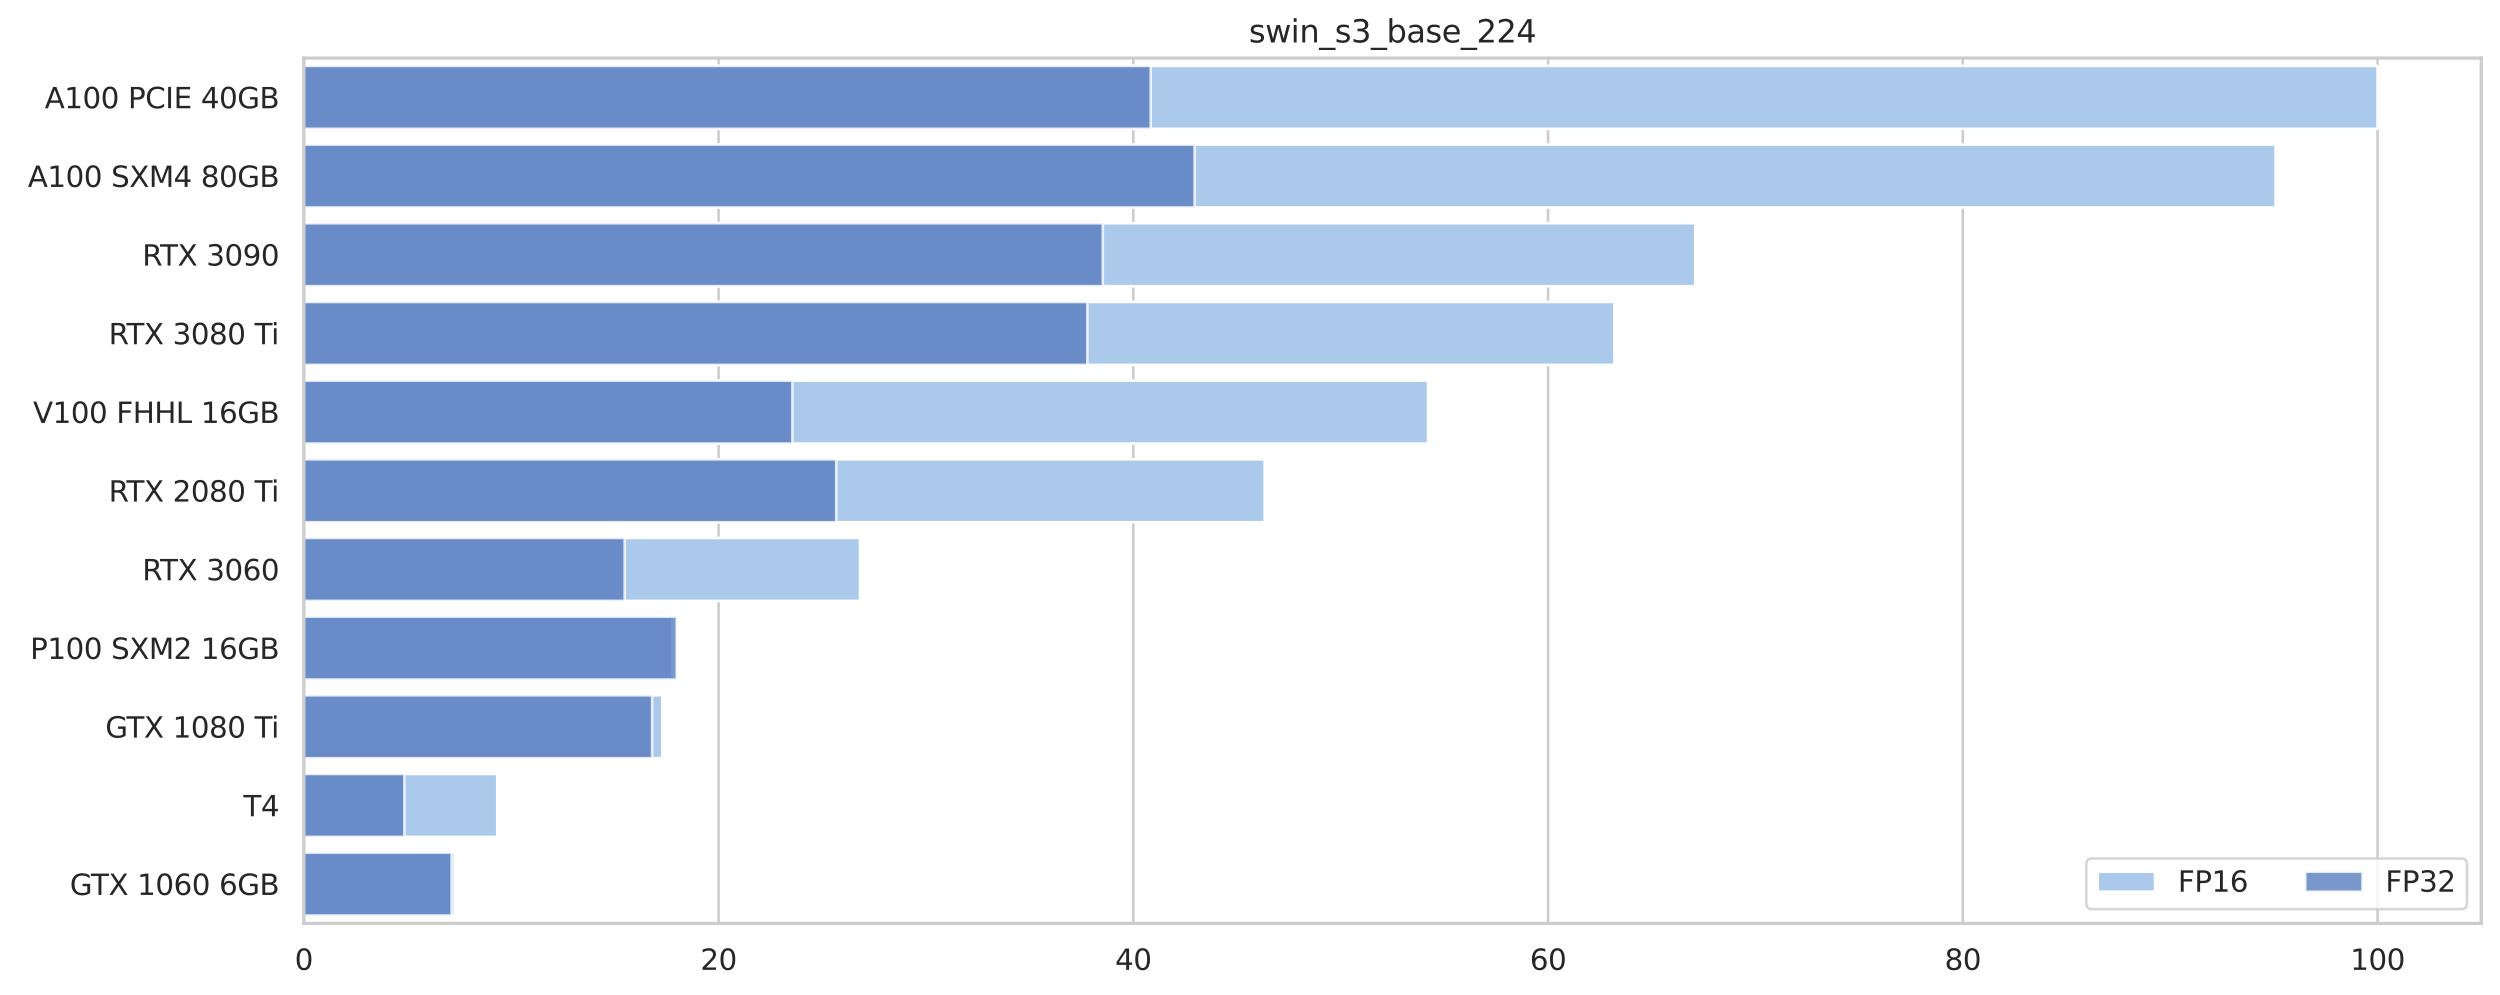 <?xml version="1.0" encoding="utf-8" standalone="no"?>
<!DOCTYPE svg PUBLIC "-//W3C//DTD SVG 1.1//EN"
  "http://www.w3.org/Graphics/SVG/1.1/DTD/svg11.dtd">
<svg xmlns:xlink="http://www.w3.org/1999/xlink" width="960.985pt" height="382.304pt" viewBox="0 0 960.985 382.304" xmlns="http://www.w3.org/2000/svg" version="1.1">
 <defs>
  <style type="text/css">*{stroke-linejoin: round; stroke-linecap: butt}</style>
 </defs>
 <g id="figure_1">
  <g id="patch_1">
   <path d="M 0 382.304 
L 960.985 382.304 
L 960.985 0 
L 0 0 
z
" style="fill: #ffffff"/>
  </g>
  <g id="axes_1">
   <g id="patch_2">
    <path d="M 116.785 354.958 
L 953.785 354.958 
L 953.785 22.318 
L 116.785 22.318 
z
" style="fill: #ffffff"/>
   </g>
   <g id="matplotlib.axis_1">
    <g id="xtick_1">
     <g id="line2d_1">
      <path d="M 116.785 354.958 
L 116.785 22.318 
" clip-path="url(#p42c1f6cb0c)" style="fill: none; stroke: #cccccc; stroke-linecap: round"/>
     </g>
     <g id="text_1">
      <!-- 0 -->
      <g style="fill: #262626" transform="translate(113.285 372.816) scale(0.11 -0.11)">
       <defs>
        <path id="DejaVuSans-30" d="M 2034 4250 
Q 1547 4250 1301 3770 
Q 1056 3291 1056 2328 
Q 1056 1369 1301 889 
Q 1547 409 2034 409 
Q 2525 409 2770 889 
Q 3016 1369 3016 2328 
Q 3016 3291 2770 3770 
Q 2525 4250 2034 4250 
z
M 2034 4750 
Q 2819 4750 3233 4129 
Q 3647 3509 3647 2328 
Q 3647 1150 3233 529 
Q 2819 -91 2034 -91 
Q 1250 -91 836 529 
Q 422 1150 422 2328 
Q 422 3509 836 4129 
Q 1250 4750 2034 4750 
z
" transform="scale(0.016)"/>
       </defs>
       <use xlink:href="#DejaVuSans-30"/>
      </g>
     </g>
    </g>
    <g id="xtick_2">
     <g id="line2d_2">
      <path d="M 276.213 354.958 
L 276.213 22.318 
" clip-path="url(#p42c1f6cb0c)" style="fill: none; stroke: #cccccc; stroke-linecap: round"/>
     </g>
     <g id="text_2">
      <!-- 20 -->
      <g style="fill: #262626" transform="translate(269.214 372.816) scale(0.11 -0.11)">
       <defs>
        <path id="DejaVuSans-32" d="M 1228 531 
L 3431 531 
L 3431 0 
L 469 0 
L 469 531 
Q 828 903 1448 1529 
Q 2069 2156 2228 2338 
Q 2531 2678 2651 2914 
Q 2772 3150 2772 3378 
Q 2772 3750 2511 3984 
Q 2250 4219 1831 4219 
Q 1534 4219 1204 4116 
Q 875 4013 500 3803 
L 500 4441 
Q 881 4594 1212 4672 
Q 1544 4750 1819 4750 
Q 2544 4750 2975 4387 
Q 3406 4025 3406 3419 
Q 3406 3131 3298 2873 
Q 3191 2616 2906 2266 
Q 2828 2175 2409 1742 
Q 1991 1309 1228 531 
z
" transform="scale(0.016)"/>
       </defs>
       <use xlink:href="#DejaVuSans-32"/>
       <use xlink:href="#DejaVuSans-30" x="63.623"/>
      </g>
     </g>
    </g>
    <g id="xtick_3">
     <g id="line2d_3">
      <path d="M 435.642 354.958 
L 435.642 22.318 
" clip-path="url(#p42c1f6cb0c)" style="fill: none; stroke: #cccccc; stroke-linecap: round"/>
     </g>
     <g id="text_3">
      <!-- 40 -->
      <g style="fill: #262626" transform="translate(428.643 372.816) scale(0.11 -0.11)">
       <defs>
        <path id="DejaVuSans-34" d="M 2419 4116 
L 825 1625 
L 2419 1625 
L 2419 4116 
z
M 2253 4666 
L 3047 4666 
L 3047 1625 
L 3713 1625 
L 3713 1100 
L 3047 1100 
L 3047 0 
L 2419 0 
L 2419 1100 
L 313 1100 
L 313 1709 
L 2253 4666 
z
" transform="scale(0.016)"/>
       </defs>
       <use xlink:href="#DejaVuSans-34"/>
       <use xlink:href="#DejaVuSans-30" x="63.623"/>
      </g>
     </g>
    </g>
    <g id="xtick_4">
     <g id="line2d_4">
      <path d="M 595.07 354.958 
L 595.07 22.318 
" clip-path="url(#p42c1f6cb0c)" style="fill: none; stroke: #cccccc; stroke-linecap: round"/>
     </g>
     <g id="text_4">
      <!-- 60 -->
      <g style="fill: #262626" transform="translate(588.071 372.816) scale(0.11 -0.11)">
       <defs>
        <path id="DejaVuSans-36" d="M 2113 2584 
Q 1688 2584 1439 2293 
Q 1191 2003 1191 1497 
Q 1191 994 1439 701 
Q 1688 409 2113 409 
Q 2538 409 2786 701 
Q 3034 994 3034 1497 
Q 3034 2003 2786 2293 
Q 2538 2584 2113 2584 
z
M 3366 4563 
L 3366 3988 
Q 3128 4100 2886 4159 
Q 2644 4219 2406 4219 
Q 1781 4219 1451 3797 
Q 1122 3375 1075 2522 
Q 1259 2794 1537 2939 
Q 1816 3084 2150 3084 
Q 2853 3084 3261 2657 
Q 3669 2231 3669 1497 
Q 3669 778 3244 343 
Q 2819 -91 2113 -91 
Q 1303 -91 875 529 
Q 447 1150 447 2328 
Q 447 3434 972 4092 
Q 1497 4750 2381 4750 
Q 2619 4750 2861 4703 
Q 3103 4656 3366 4563 
z
" transform="scale(0.016)"/>
       </defs>
       <use xlink:href="#DejaVuSans-36"/>
       <use xlink:href="#DejaVuSans-30" x="63.623"/>
      </g>
     </g>
    </g>
    <g id="xtick_5">
     <g id="line2d_5">
      <path d="M 754.499 354.958 
L 754.499 22.318 
" clip-path="url(#p42c1f6cb0c)" style="fill: none; stroke: #cccccc; stroke-linecap: round"/>
     </g>
     <g id="text_5">
      <!-- 80 -->
      <g style="fill: #262626" transform="translate(747.5 372.816) scale(0.11 -0.11)">
       <defs>
        <path id="DejaVuSans-38" d="M 2034 2216 
Q 1584 2216 1326 1975 
Q 1069 1734 1069 1313 
Q 1069 891 1326 650 
Q 1584 409 2034 409 
Q 2484 409 2743 651 
Q 3003 894 3003 1313 
Q 3003 1734 2745 1975 
Q 2488 2216 2034 2216 
z
M 1403 2484 
Q 997 2584 770 2862 
Q 544 3141 544 3541 
Q 544 4100 942 4425 
Q 1341 4750 2034 4750 
Q 2731 4750 3128 4425 
Q 3525 4100 3525 3541 
Q 3525 3141 3298 2862 
Q 3072 2584 2669 2484 
Q 3125 2378 3379 2068 
Q 3634 1759 3634 1313 
Q 3634 634 3220 271 
Q 2806 -91 2034 -91 
Q 1263 -91 848 271 
Q 434 634 434 1313 
Q 434 1759 690 2068 
Q 947 2378 1403 2484 
z
M 1172 3481 
Q 1172 3119 1398 2916 
Q 1625 2713 2034 2713 
Q 2441 2713 2670 2916 
Q 2900 3119 2900 3481 
Q 2900 3844 2670 4047 
Q 2441 4250 2034 4250 
Q 1625 4250 1398 4047 
Q 1172 3844 1172 3481 
z
" transform="scale(0.016)"/>
       </defs>
       <use xlink:href="#DejaVuSans-38"/>
       <use xlink:href="#DejaVuSans-30" x="63.623"/>
      </g>
     </g>
    </g>
    <g id="xtick_6">
     <g id="line2d_6">
      <path d="M 913.927 354.958 
L 913.927 22.318 
" clip-path="url(#p42c1f6cb0c)" style="fill: none; stroke: #cccccc; stroke-linecap: round"/>
     </g>
     <g id="text_6">
      <!-- 100 -->
      <g style="fill: #262626" transform="translate(903.429 372.816) scale(0.11 -0.11)">
       <defs>
        <path id="DejaVuSans-31" d="M 794 531 
L 1825 531 
L 1825 4091 
L 703 3866 
L 703 4441 
L 1819 4666 
L 2450 4666 
L 2450 531 
L 3481 531 
L 3481 0 
L 794 0 
L 794 531 
z
" transform="scale(0.016)"/>
       </defs>
       <use xlink:href="#DejaVuSans-31"/>
       <use xlink:href="#DejaVuSans-30" x="63.623"/>
       <use xlink:href="#DejaVuSans-30" x="127.246"/>
      </g>
     </g>
    </g>
   </g>
   <g id="matplotlib.axis_2">
    <g id="ytick_1">
     <g id="text_7">
      <!--  A100 PCIE 40GB -->
      <g style="fill: #262626" transform="translate(13.699 41.617) scale(0.11 -0.11)">
       <defs>
        <path id="DejaVuSans-20" transform="scale(0.016)"/>
        <path id="DejaVuSans-41" d="M 2188 4044 
L 1331 1722 
L 3047 1722 
L 2188 4044 
z
M 1831 4666 
L 2547 4666 
L 4325 0 
L 3669 0 
L 3244 1197 
L 1141 1197 
L 716 0 
L 50 0 
L 1831 4666 
z
" transform="scale(0.016)"/>
        <path id="DejaVuSans-50" d="M 1259 4147 
L 1259 2394 
L 2053 2394 
Q 2494 2394 2734 2622 
Q 2975 2850 2975 3272 
Q 2975 3691 2734 3919 
Q 2494 4147 2053 4147 
L 1259 4147 
z
M 628 4666 
L 2053 4666 
Q 2838 4666 3239 4311 
Q 3641 3956 3641 3272 
Q 3641 2581 3239 2228 
Q 2838 1875 2053 1875 
L 1259 1875 
L 1259 0 
L 628 0 
L 628 4666 
z
" transform="scale(0.016)"/>
        <path id="DejaVuSans-43" d="M 4122 4306 
L 4122 3641 
Q 3803 3938 3442 4084 
Q 3081 4231 2675 4231 
Q 1875 4231 1450 3742 
Q 1025 3253 1025 2328 
Q 1025 1406 1450 917 
Q 1875 428 2675 428 
Q 3081 428 3442 575 
Q 3803 722 4122 1019 
L 4122 359 
Q 3791 134 3420 21 
Q 3050 -91 2638 -91 
Q 1578 -91 968 557 
Q 359 1206 359 2328 
Q 359 3453 968 4101 
Q 1578 4750 2638 4750 
Q 3056 4750 3426 4639 
Q 3797 4528 4122 4306 
z
" transform="scale(0.016)"/>
        <path id="DejaVuSans-49" d="M 628 4666 
L 1259 4666 
L 1259 0 
L 628 0 
L 628 4666 
z
" transform="scale(0.016)"/>
        <path id="DejaVuSans-45" d="M 628 4666 
L 3578 4666 
L 3578 4134 
L 1259 4134 
L 1259 2753 
L 3481 2753 
L 3481 2222 
L 1259 2222 
L 1259 531 
L 3634 531 
L 3634 0 
L 628 0 
L 628 4666 
z
" transform="scale(0.016)"/>
        <path id="DejaVuSans-47" d="M 3809 666 
L 3809 1919 
L 2778 1919 
L 2778 2438 
L 4434 2438 
L 4434 434 
Q 4069 175 3628 42 
Q 3188 -91 2688 -91 
Q 1594 -91 976 548 
Q 359 1188 359 2328 
Q 359 3472 976 4111 
Q 1594 4750 2688 4750 
Q 3144 4750 3555 4637 
Q 3966 4525 4313 4306 
L 4313 3634 
Q 3963 3931 3569 4081 
Q 3175 4231 2741 4231 
Q 1884 4231 1454 3753 
Q 1025 3275 1025 2328 
Q 1025 1384 1454 906 
Q 1884 428 2741 428 
Q 3075 428 3337 486 
Q 3600 544 3809 666 
z
" transform="scale(0.016)"/>
        <path id="DejaVuSans-42" d="M 1259 2228 
L 1259 519 
L 2272 519 
Q 2781 519 3026 730 
Q 3272 941 3272 1375 
Q 3272 1813 3026 2020 
Q 2781 2228 2272 2228 
L 1259 2228 
z
M 1259 4147 
L 1259 2741 
L 2194 2741 
Q 2656 2741 2882 2914 
Q 3109 3088 3109 3444 
Q 3109 3797 2882 3972 
Q 2656 4147 2194 4147 
L 1259 4147 
z
M 628 4666 
L 2241 4666 
Q 2963 4666 3353 4366 
Q 3744 4066 3744 3513 
Q 3744 3084 3544 2831 
Q 3344 2578 2956 2516 
Q 3422 2416 3680 2098 
Q 3938 1781 3938 1306 
Q 3938 681 3513 340 
Q 3088 0 2303 0 
L 628 0 
L 628 4666 
z
" transform="scale(0.016)"/>
       </defs>
       <use xlink:href="#DejaVuSans-20"/>
       <use xlink:href="#DejaVuSans-41" x="31.787"/>
       <use xlink:href="#DejaVuSans-31" x="100.195"/>
       <use xlink:href="#DejaVuSans-30" x="163.818"/>
       <use xlink:href="#DejaVuSans-30" x="227.441"/>
       <use xlink:href="#DejaVuSans-20" x="291.064"/>
       <use xlink:href="#DejaVuSans-50" x="322.852"/>
       <use xlink:href="#DejaVuSans-43" x="383.154"/>
       <use xlink:href="#DejaVuSans-49" x="452.979"/>
       <use xlink:href="#DejaVuSans-45" x="482.471"/>
       <use xlink:href="#DejaVuSans-20" x="545.654"/>
       <use xlink:href="#DejaVuSans-34" x="577.441"/>
       <use xlink:href="#DejaVuSans-30" x="641.064"/>
       <use xlink:href="#DejaVuSans-47" x="704.688"/>
       <use xlink:href="#DejaVuSans-42" x="782.178"/>
      </g>
     </g>
    </g>
    <g id="ytick_2">
     <g id="text_8">
      <!--  A100 SXM4 80GB -->
      <g style="fill: #262626" transform="translate(7.2 71.857) scale(0.11 -0.11)">
       <defs>
        <path id="DejaVuSans-53" d="M 3425 4513 
L 3425 3897 
Q 3066 4069 2747 4153 
Q 2428 4238 2131 4238 
Q 1616 4238 1336 4038 
Q 1056 3838 1056 3469 
Q 1056 3159 1242 3001 
Q 1428 2844 1947 2747 
L 2328 2669 
Q 3034 2534 3370 2195 
Q 3706 1856 3706 1288 
Q 3706 609 3251 259 
Q 2797 -91 1919 -91 
Q 1588 -91 1214 -16 
Q 841 59 441 206 
L 441 856 
Q 825 641 1194 531 
Q 1563 422 1919 422 
Q 2459 422 2753 634 
Q 3047 847 3047 1241 
Q 3047 1584 2836 1778 
Q 2625 1972 2144 2069 
L 1759 2144 
Q 1053 2284 737 2584 
Q 422 2884 422 3419 
Q 422 4038 858 4394 
Q 1294 4750 2059 4750 
Q 2388 4750 2728 4690 
Q 3069 4631 3425 4513 
z
" transform="scale(0.016)"/>
        <path id="DejaVuSans-58" d="M 403 4666 
L 1081 4666 
L 2241 2931 
L 3406 4666 
L 4084 4666 
L 2584 2425 
L 4184 0 
L 3506 0 
L 2194 1984 
L 872 0 
L 191 0 
L 1856 2491 
L 403 4666 
z
" transform="scale(0.016)"/>
        <path id="DejaVuSans-4d" d="M 628 4666 
L 1569 4666 
L 2759 1491 
L 3956 4666 
L 4897 4666 
L 4897 0 
L 4281 0 
L 4281 4097 
L 3078 897 
L 2444 897 
L 1241 4097 
L 1241 0 
L 628 0 
L 628 4666 
z
" transform="scale(0.016)"/>
       </defs>
       <use xlink:href="#DejaVuSans-20"/>
       <use xlink:href="#DejaVuSans-41" x="31.787"/>
       <use xlink:href="#DejaVuSans-31" x="100.195"/>
       <use xlink:href="#DejaVuSans-30" x="163.818"/>
       <use xlink:href="#DejaVuSans-30" x="227.441"/>
       <use xlink:href="#DejaVuSans-20" x="291.064"/>
       <use xlink:href="#DejaVuSans-53" x="322.852"/>
       <use xlink:href="#DejaVuSans-58" x="386.328"/>
       <use xlink:href="#DejaVuSans-4d" x="454.834"/>
       <use xlink:href="#DejaVuSans-34" x="541.113"/>
       <use xlink:href="#DejaVuSans-20" x="604.736"/>
       <use xlink:href="#DejaVuSans-38" x="636.523"/>
       <use xlink:href="#DejaVuSans-30" x="700.146"/>
       <use xlink:href="#DejaVuSans-47" x="763.77"/>
       <use xlink:href="#DejaVuSans-42" x="841.26"/>
      </g>
     </g>
    </g>
    <g id="ytick_3">
     <g id="text_9">
      <!--   RTX 3090 -->
      <g style="fill: #262626" transform="translate(47.702 102.097) scale(0.11 -0.11)">
       <defs>
        <path id="DejaVuSans-52" d="M 2841 2188 
Q 3044 2119 3236 1894 
Q 3428 1669 3622 1275 
L 4263 0 
L 3584 0 
L 2988 1197 
Q 2756 1666 2539 1819 
Q 2322 1972 1947 1972 
L 1259 1972 
L 1259 0 
L 628 0 
L 628 4666 
L 2053 4666 
Q 2853 4666 3247 4331 
Q 3641 3997 3641 3322 
Q 3641 2881 3436 2590 
Q 3231 2300 2841 2188 
z
M 1259 4147 
L 1259 2491 
L 2053 2491 
Q 2509 2491 2742 2702 
Q 2975 2913 2975 3322 
Q 2975 3731 2742 3939 
Q 2509 4147 2053 4147 
L 1259 4147 
z
" transform="scale(0.016)"/>
        <path id="DejaVuSans-54" d="M -19 4666 
L 3928 4666 
L 3928 4134 
L 2272 4134 
L 2272 0 
L 1638 0 
L 1638 4134 
L -19 4134 
L -19 4666 
z
" transform="scale(0.016)"/>
        <path id="DejaVuSans-33" d="M 2597 2516 
Q 3050 2419 3304 2112 
Q 3559 1806 3559 1356 
Q 3559 666 3084 287 
Q 2609 -91 1734 -91 
Q 1441 -91 1130 -33 
Q 819 25 488 141 
L 488 750 
Q 750 597 1062 519 
Q 1375 441 1716 441 
Q 2309 441 2620 675 
Q 2931 909 2931 1356 
Q 2931 1769 2642 2001 
Q 2353 2234 1838 2234 
L 1294 2234 
L 1294 2753 
L 1863 2753 
Q 2328 2753 2575 2939 
Q 2822 3125 2822 3475 
Q 2822 3834 2567 4026 
Q 2313 4219 1838 4219 
Q 1578 4219 1281 4162 
Q 984 4106 628 3988 
L 628 4550 
Q 988 4650 1302 4700 
Q 1616 4750 1894 4750 
Q 2613 4750 3031 4423 
Q 3450 4097 3450 3541 
Q 3450 3153 3228 2886 
Q 3006 2619 2597 2516 
z
" transform="scale(0.016)"/>
        <path id="DejaVuSans-39" d="M 703 97 
L 703 672 
Q 941 559 1184 500 
Q 1428 441 1663 441 
Q 2288 441 2617 861 
Q 2947 1281 2994 2138 
Q 2813 1869 2534 1725 
Q 2256 1581 1919 1581 
Q 1219 1581 811 2004 
Q 403 2428 403 3163 
Q 403 3881 828 4315 
Q 1253 4750 1959 4750 
Q 2769 4750 3195 4129 
Q 3622 3509 3622 2328 
Q 3622 1225 3098 567 
Q 2575 -91 1691 -91 
Q 1453 -91 1209 -44 
Q 966 3 703 97 
z
M 1959 2075 
Q 2384 2075 2632 2365 
Q 2881 2656 2881 3163 
Q 2881 3666 2632 3958 
Q 2384 4250 1959 4250 
Q 1534 4250 1286 3958 
Q 1038 3666 1038 3163 
Q 1038 2656 1286 2365 
Q 1534 2075 1959 2075 
z
" transform="scale(0.016)"/>
       </defs>
       <use xlink:href="#DejaVuSans-20"/>
       <use xlink:href="#DejaVuSans-20" x="31.787"/>
       <use xlink:href="#DejaVuSans-52" x="63.574"/>
       <use xlink:href="#DejaVuSans-54" x="125.807"/>
       <use xlink:href="#DejaVuSans-58" x="186.891"/>
       <use xlink:href="#DejaVuSans-20" x="255.396"/>
       <use xlink:href="#DejaVuSans-33" x="287.184"/>
       <use xlink:href="#DejaVuSans-30" x="350.807"/>
       <use xlink:href="#DejaVuSans-39" x="414.43"/>
       <use xlink:href="#DejaVuSans-30" x="478.053"/>
      </g>
     </g>
    </g>
    <g id="ytick_4">
     <g id="text_10">
      <!--   RTX 3080 Ti -->
      <g style="fill: #262626" transform="translate(34.776 132.337) scale(0.11 -0.11)">
       <defs>
        <path id="DejaVuSans-69" d="M 603 3500 
L 1178 3500 
L 1178 0 
L 603 0 
L 603 3500 
z
M 603 4863 
L 1178 4863 
L 1178 4134 
L 603 4134 
L 603 4863 
z
" transform="scale(0.016)"/>
       </defs>
       <use xlink:href="#DejaVuSans-20"/>
       <use xlink:href="#DejaVuSans-20" x="31.787"/>
       <use xlink:href="#DejaVuSans-52" x="63.574"/>
       <use xlink:href="#DejaVuSans-54" x="125.807"/>
       <use xlink:href="#DejaVuSans-58" x="186.891"/>
       <use xlink:href="#DejaVuSans-20" x="255.396"/>
       <use xlink:href="#DejaVuSans-33" x="287.184"/>
       <use xlink:href="#DejaVuSans-30" x="350.807"/>
       <use xlink:href="#DejaVuSans-38" x="414.43"/>
       <use xlink:href="#DejaVuSans-30" x="478.053"/>
       <use xlink:href="#DejaVuSans-20" x="541.676"/>
       <use xlink:href="#DejaVuSans-54" x="573.463"/>
       <use xlink:href="#DejaVuSans-69" x="631.422"/>
      </g>
     </g>
    </g>
    <g id="ytick_5">
     <g id="text_11">
      <!--  V100 FHHL 16GB -->
      <g style="fill: #262626" transform="translate(9.207 162.577) scale(0.11 -0.11)">
       <defs>
        <path id="DejaVuSans-56" d="M 1831 0 
L 50 4666 
L 709 4666 
L 2188 738 
L 3669 4666 
L 4325 4666 
L 2547 0 
L 1831 0 
z
" transform="scale(0.016)"/>
        <path id="DejaVuSans-46" d="M 628 4666 
L 3309 4666 
L 3309 4134 
L 1259 4134 
L 1259 2759 
L 3109 2759 
L 3109 2228 
L 1259 2228 
L 1259 0 
L 628 0 
L 628 4666 
z
" transform="scale(0.016)"/>
        <path id="DejaVuSans-48" d="M 628 4666 
L 1259 4666 
L 1259 2753 
L 3553 2753 
L 3553 4666 
L 4184 4666 
L 4184 0 
L 3553 0 
L 3553 2222 
L 1259 2222 
L 1259 0 
L 628 0 
L 628 4666 
z
" transform="scale(0.016)"/>
        <path id="DejaVuSans-4c" d="M 628 4666 
L 1259 4666 
L 1259 531 
L 3531 531 
L 3531 0 
L 628 0 
L 628 4666 
z
" transform="scale(0.016)"/>
       </defs>
       <use xlink:href="#DejaVuSans-20"/>
       <use xlink:href="#DejaVuSans-56" x="31.787"/>
       <use xlink:href="#DejaVuSans-31" x="100.195"/>
       <use xlink:href="#DejaVuSans-30" x="163.818"/>
       <use xlink:href="#DejaVuSans-30" x="227.441"/>
       <use xlink:href="#DejaVuSans-20" x="291.064"/>
       <use xlink:href="#DejaVuSans-46" x="322.852"/>
       <use xlink:href="#DejaVuSans-48" x="380.371"/>
       <use xlink:href="#DejaVuSans-48" x="455.566"/>
       <use xlink:href="#DejaVuSans-4c" x="530.762"/>
       <use xlink:href="#DejaVuSans-20" x="586.475"/>
       <use xlink:href="#DejaVuSans-31" x="618.262"/>
       <use xlink:href="#DejaVuSans-36" x="681.885"/>
       <use xlink:href="#DejaVuSans-47" x="745.508"/>
       <use xlink:href="#DejaVuSans-42" x="822.998"/>
      </g>
     </g>
    </g>
    <g id="ytick_6">
     <g id="text_12">
      <!--   RTX 2080 Ti -->
      <g style="fill: #262626" transform="translate(34.776 192.817) scale(0.11 -0.11)">
       <use xlink:href="#DejaVuSans-20"/>
       <use xlink:href="#DejaVuSans-20" x="31.787"/>
       <use xlink:href="#DejaVuSans-52" x="63.574"/>
       <use xlink:href="#DejaVuSans-54" x="125.807"/>
       <use xlink:href="#DejaVuSans-58" x="186.891"/>
       <use xlink:href="#DejaVuSans-20" x="255.396"/>
       <use xlink:href="#DejaVuSans-32" x="287.184"/>
       <use xlink:href="#DejaVuSans-30" x="350.807"/>
       <use xlink:href="#DejaVuSans-38" x="414.43"/>
       <use xlink:href="#DejaVuSans-30" x="478.053"/>
       <use xlink:href="#DejaVuSans-20" x="541.676"/>
       <use xlink:href="#DejaVuSans-54" x="573.463"/>
       <use xlink:href="#DejaVuSans-69" x="631.422"/>
      </g>
     </g>
    </g>
    <g id="ytick_7">
     <g id="text_13">
      <!--   RTX 3060 -->
      <g style="fill: #262626" transform="translate(47.702 223.057) scale(0.11 -0.11)">
       <use xlink:href="#DejaVuSans-20"/>
       <use xlink:href="#DejaVuSans-20" x="31.787"/>
       <use xlink:href="#DejaVuSans-52" x="63.574"/>
       <use xlink:href="#DejaVuSans-54" x="125.807"/>
       <use xlink:href="#DejaVuSans-58" x="186.891"/>
       <use xlink:href="#DejaVuSans-20" x="255.396"/>
       <use xlink:href="#DejaVuSans-33" x="287.184"/>
       <use xlink:href="#DejaVuSans-30" x="350.807"/>
       <use xlink:href="#DejaVuSans-36" x="414.43"/>
       <use xlink:href="#DejaVuSans-30" x="478.053"/>
      </g>
     </g>
    </g>
    <g id="ytick_8">
     <g id="text_14">
      <!--  P100 SXM2 16GB -->
      <g style="fill: #262626" transform="translate(8.092 253.297) scale(0.11 -0.11)">
       <use xlink:href="#DejaVuSans-20"/>
       <use xlink:href="#DejaVuSans-50" x="31.787"/>
       <use xlink:href="#DejaVuSans-31" x="92.09"/>
       <use xlink:href="#DejaVuSans-30" x="155.713"/>
       <use xlink:href="#DejaVuSans-30" x="219.336"/>
       <use xlink:href="#DejaVuSans-20" x="282.959"/>
       <use xlink:href="#DejaVuSans-53" x="314.746"/>
       <use xlink:href="#DejaVuSans-58" x="378.223"/>
       <use xlink:href="#DejaVuSans-4d" x="446.729"/>
       <use xlink:href="#DejaVuSans-32" x="533.008"/>
       <use xlink:href="#DejaVuSans-20" x="596.631"/>
       <use xlink:href="#DejaVuSans-31" x="628.418"/>
       <use xlink:href="#DejaVuSans-36" x="692.041"/>
       <use xlink:href="#DejaVuSans-47" x="755.664"/>
       <use xlink:href="#DejaVuSans-42" x="833.154"/>
      </g>
     </g>
    </g>
    <g id="ytick_9">
     <g id="text_15">
      <!--   GTX 1080 Ti -->
      <g style="fill: #262626" transform="translate(33.497 283.537) scale(0.11 -0.11)">
       <use xlink:href="#DejaVuSans-20"/>
       <use xlink:href="#DejaVuSans-20" x="31.787"/>
       <use xlink:href="#DejaVuSans-47" x="63.574"/>
       <use xlink:href="#DejaVuSans-54" x="137.439"/>
       <use xlink:href="#DejaVuSans-58" x="198.523"/>
       <use xlink:href="#DejaVuSans-20" x="267.029"/>
       <use xlink:href="#DejaVuSans-31" x="298.816"/>
       <use xlink:href="#DejaVuSans-30" x="362.439"/>
       <use xlink:href="#DejaVuSans-38" x="426.062"/>
       <use xlink:href="#DejaVuSans-30" x="489.686"/>
       <use xlink:href="#DejaVuSans-20" x="553.309"/>
       <use xlink:href="#DejaVuSans-54" x="585.096"/>
       <use xlink:href="#DejaVuSans-69" x="643.055"/>
      </g>
     </g>
    </g>
    <g id="ytick_10">
     <g id="text_16">
      <!--  T4 -->
      <g style="fill: #262626" transform="translate(90.071 313.777) scale(0.11 -0.11)">
       <use xlink:href="#DejaVuSans-20"/>
       <use xlink:href="#DejaVuSans-54" x="31.787"/>
       <use xlink:href="#DejaVuSans-34" x="92.871"/>
      </g>
     </g>
    </g>
    <g id="ytick_11">
     <g id="text_17">
      <!--   GTX 1060 6GB -->
      <g style="fill: #262626" transform="translate(19.859 344.017) scale(0.11 -0.11)">
       <use xlink:href="#DejaVuSans-20"/>
       <use xlink:href="#DejaVuSans-20" x="31.787"/>
       <use xlink:href="#DejaVuSans-47" x="63.574"/>
       <use xlink:href="#DejaVuSans-54" x="137.439"/>
       <use xlink:href="#DejaVuSans-58" x="198.523"/>
       <use xlink:href="#DejaVuSans-20" x="267.029"/>
       <use xlink:href="#DejaVuSans-31" x="298.816"/>
       <use xlink:href="#DejaVuSans-30" x="362.439"/>
       <use xlink:href="#DejaVuSans-36" x="426.062"/>
       <use xlink:href="#DejaVuSans-30" x="489.686"/>
       <use xlink:href="#DejaVuSans-20" x="553.309"/>
       <use xlink:href="#DejaVuSans-36" x="585.096"/>
       <use xlink:href="#DejaVuSans-47" x="648.719"/>
       <use xlink:href="#DejaVuSans-42" x="726.209"/>
      </g>
     </g>
    </g>
   </g>
   <g id="patch_3">
    <path d="M 116.785 25.342 
L 913.927 25.342 
L 913.927 49.534 
L 116.785 49.534 
z
" clip-path="url(#p42c1f6cb0c)" style="fill: #abc9ea; stroke: #ffffff; stroke-linejoin: miter"/>
   </g>
   <g id="patch_4">
    <path d="M 116.785 55.582 
L 874.737 55.582 
L 874.737 79.774 
L 116.785 79.774 
z
" clip-path="url(#p42c1f6cb0c)" style="fill: #abc9ea; stroke: #ffffff; stroke-linejoin: miter"/>
   </g>
   <g id="patch_5">
    <path d="M 116.785 85.822 
L 651.638 85.822 
L 651.638 110.014 
L 116.785 110.014 
z
" clip-path="url(#p42c1f6cb0c)" style="fill: #abc9ea; stroke: #ffffff; stroke-linejoin: miter"/>
   </g>
   <g id="patch_6">
    <path d="M 116.785 116.062 
L 620.584 116.062 
L 620.584 140.254 
L 116.785 140.254 
z
" clip-path="url(#p42c1f6cb0c)" style="fill: #abc9ea; stroke: #ffffff; stroke-linejoin: miter"/>
   </g>
   <g id="patch_7">
    <path d="M 116.785 146.302 
L 548.919 146.302 
L 548.919 170.494 
L 116.785 170.494 
z
" clip-path="url(#p42c1f6cb0c)" style="fill: #abc9ea; stroke: #ffffff; stroke-linejoin: miter"/>
   </g>
   <g id="patch_8">
    <path d="M 116.785 176.542 
L 486.133 176.542 
L 486.133 200.734 
L 116.785 200.734 
z
" clip-path="url(#p42c1f6cb0c)" style="fill: #abc9ea; stroke: #ffffff; stroke-linejoin: miter"/>
   </g>
   <g id="patch_9">
    <path d="M 116.785 206.782 
L 330.585 206.782 
L 330.585 230.974 
L 116.785 230.974 
z
" clip-path="url(#p42c1f6cb0c)" style="fill: #abc9ea; stroke: #ffffff; stroke-linejoin: miter"/>
   </g>
   <g id="patch_10">
    <path d="M 116.785 237.022 
L 258.452 237.022 
L 258.452 261.214 
L 116.785 261.214 
z
" clip-path="url(#p42c1f6cb0c)" style="fill: #abc9ea; stroke: #ffffff; stroke-linejoin: miter"/>
   </g>
   <g id="patch_11">
    <path d="M 116.785 267.262 
L 254.561 267.262 
L 254.561 291.454 
L 116.785 291.454 
z
" clip-path="url(#p42c1f6cb0c)" style="fill: #abc9ea; stroke: #ffffff; stroke-linejoin: miter"/>
   </g>
   <g id="patch_12">
    <path d="M 116.785 297.502 
L 191.135 297.502 
L 191.135 321.694 
L 116.785 321.694 
z
" clip-path="url(#p42c1f6cb0c)" style="fill: #abc9ea; stroke: #ffffff; stroke-linejoin: miter"/>
   </g>
   <g id="patch_13">
    <path d="M 116.785 327.742 
L 174.771 327.742 
L 174.771 351.934 
L 116.785 351.934 
z
" clip-path="url(#p42c1f6cb0c)" style="fill: #abc9ea; stroke: #ffffff; stroke-linejoin: miter"/>
   </g>
   <g id="patch_14">
    <path d="M 116.785 25.342 
L 442.333 25.342 
L 442.333 49.534 
L 116.785 49.534 
z
" clip-path="url(#p42c1f6cb0c)" style="fill: #597dbf; opacity: 0.8; stroke: #ffffff; stroke-linejoin: miter"/>
   </g>
   <g id="patch_15">
    <path d="M 116.785 55.582 
L 459.205 55.582 
L 459.205 79.774 
L 116.785 79.774 
z
" clip-path="url(#p42c1f6cb0c)" style="fill: #597dbf; opacity: 0.8; stroke: #ffffff; stroke-linejoin: miter"/>
   </g>
   <g id="patch_16">
    <path d="M 116.785 85.822 
L 423.914 85.822 
L 423.914 110.014 
L 116.785 110.014 
z
" clip-path="url(#p42c1f6cb0c)" style="fill: #597dbf; opacity: 0.8; stroke: #ffffff; stroke-linejoin: miter"/>
   </g>
   <g id="patch_17">
    <path d="M 116.785 116.062 
L 417.981 116.062 
L 417.981 140.254 
L 116.785 140.254 
z
" clip-path="url(#p42c1f6cb0c)" style="fill: #597dbf; opacity: 0.8; stroke: #ffffff; stroke-linejoin: miter"/>
   </g>
   <g id="patch_18">
    <path d="M 116.785 146.302 
L 304.579 146.302 
L 304.579 170.494 
L 116.785 170.494 
z
" clip-path="url(#p42c1f6cb0c)" style="fill: #597dbf; opacity: 0.8; stroke: #ffffff; stroke-linejoin: miter"/>
   </g>
   <g id="patch_19">
    <path d="M 116.785 176.542 
L 321.441 176.542 
L 321.441 200.734 
L 116.785 200.734 
z
" clip-path="url(#p42c1f6cb0c)" style="fill: #597dbf; opacity: 0.8; stroke: #ffffff; stroke-linejoin: miter"/>
   </g>
   <g id="patch_20">
    <path d="M 116.785 206.782 
L 240.111 206.782 
L 240.111 230.974 
L 116.785 230.974 
z
" clip-path="url(#p42c1f6cb0c)" style="fill: #597dbf; opacity: 0.8; stroke: #ffffff; stroke-linejoin: miter"/>
   </g>
   <g id="patch_21">
    <path d="M 116.785 237.022 
L 260.128 237.022 
L 260.128 261.214 
L 116.785 261.214 
z
" clip-path="url(#p42c1f6cb0c)" style="fill: #597dbf; opacity: 0.8; stroke: #ffffff; stroke-linejoin: miter"/>
   </g>
   <g id="patch_22">
    <path d="M 116.785 267.262 
L 250.669 267.262 
L 250.669 291.454 
L 116.785 291.454 
z
" clip-path="url(#p42c1f6cb0c)" style="fill: #597dbf; opacity: 0.8; stroke: #ffffff; stroke-linejoin: miter"/>
   </g>
   <g id="patch_23">
    <path d="M 116.785 297.502 
L 155.449 297.502 
L 155.449 321.694 
L 116.785 321.694 
z
" clip-path="url(#p42c1f6cb0c)" style="fill: #597dbf; opacity: 0.8; stroke: #ffffff; stroke-linejoin: miter"/>
   </g>
   <g id="patch_24">
    <path d="M 116.785 327.742 
L 173.589 327.742 
L 173.589 351.934 
L 116.785 351.934 
z
" clip-path="url(#p42c1f6cb0c)" style="fill: #597dbf; opacity: 0.8; stroke: #ffffff; stroke-linejoin: miter"/>
   </g>
   <g id="line2d_7">
    <path clip-path="url(#p42c1f6cb0c)" style="fill: none; stroke: #424242; stroke-width: 2.7; stroke-linecap: round"/>
   </g>
   <g id="line2d_8">
    <path clip-path="url(#p42c1f6cb0c)" style="fill: none; stroke: #424242; stroke-width: 2.7; stroke-linecap: round"/>
   </g>
   <g id="line2d_9">
    <path clip-path="url(#p42c1f6cb0c)" style="fill: none; stroke: #424242; stroke-width: 2.7; stroke-linecap: round"/>
   </g>
   <g id="line2d_10">
    <path clip-path="url(#p42c1f6cb0c)" style="fill: none; stroke: #424242; stroke-width: 2.7; stroke-linecap: round"/>
   </g>
   <g id="line2d_11">
    <path clip-path="url(#p42c1f6cb0c)" style="fill: none; stroke: #424242; stroke-width: 2.7; stroke-linecap: round"/>
   </g>
   <g id="line2d_12">
    <path clip-path="url(#p42c1f6cb0c)" style="fill: none; stroke: #424242; stroke-width: 2.7; stroke-linecap: round"/>
   </g>
   <g id="line2d_13">
    <path clip-path="url(#p42c1f6cb0c)" style="fill: none; stroke: #424242; stroke-width: 2.7; stroke-linecap: round"/>
   </g>
   <g id="line2d_14">
    <path clip-path="url(#p42c1f6cb0c)" style="fill: none; stroke: #424242; stroke-width: 2.7; stroke-linecap: round"/>
   </g>
   <g id="line2d_15">
    <path clip-path="url(#p42c1f6cb0c)" style="fill: none; stroke: #424242; stroke-width: 2.7; stroke-linecap: round"/>
   </g>
   <g id="line2d_16">
    <path clip-path="url(#p42c1f6cb0c)" style="fill: none; stroke: #424242; stroke-width: 2.7; stroke-linecap: round"/>
   </g>
   <g id="line2d_17">
    <path clip-path="url(#p42c1f6cb0c)" style="fill: none; stroke: #424242; stroke-width: 2.7; stroke-linecap: round"/>
   </g>
   <g id="line2d_18">
    <path clip-path="url(#p42c1f6cb0c)" style="fill: none; stroke: #424242; stroke-width: 2.7; stroke-linecap: round"/>
   </g>
   <g id="line2d_19">
    <path clip-path="url(#p42c1f6cb0c)" style="fill: none; stroke: #424242; stroke-width: 2.7; stroke-linecap: round"/>
   </g>
   <g id="line2d_20">
    <path clip-path="url(#p42c1f6cb0c)" style="fill: none; stroke: #424242; stroke-width: 2.7; stroke-linecap: round"/>
   </g>
   <g id="line2d_21">
    <path clip-path="url(#p42c1f6cb0c)" style="fill: none; stroke: #424242; stroke-width: 2.7; stroke-linecap: round"/>
   </g>
   <g id="line2d_22">
    <path clip-path="url(#p42c1f6cb0c)" style="fill: none; stroke: #424242; stroke-width: 2.7; stroke-linecap: round"/>
   </g>
   <g id="line2d_23">
    <path clip-path="url(#p42c1f6cb0c)" style="fill: none; stroke: #424242; stroke-width: 2.7; stroke-linecap: round"/>
   </g>
   <g id="line2d_24">
    <path clip-path="url(#p42c1f6cb0c)" style="fill: none; stroke: #424242; stroke-width: 2.7; stroke-linecap: round"/>
   </g>
   <g id="line2d_25">
    <path clip-path="url(#p42c1f6cb0c)" style="fill: none; stroke: #424242; stroke-width: 2.7; stroke-linecap: round"/>
   </g>
   <g id="line2d_26">
    <path clip-path="url(#p42c1f6cb0c)" style="fill: none; stroke: #424242; stroke-width: 2.7; stroke-linecap: round"/>
   </g>
   <g id="line2d_27">
    <path clip-path="url(#p42c1f6cb0c)" style="fill: none; stroke: #424242; stroke-width: 2.7; stroke-linecap: round"/>
   </g>
   <g id="line2d_28">
    <path clip-path="url(#p42c1f6cb0c)" style="fill: none; stroke: #424242; stroke-width: 2.7; stroke-linecap: round"/>
   </g>
   <g id="patch_25">
    <path d="M 116.785 354.958 
L 116.785 22.318 
" style="fill: none; stroke: #cccccc; stroke-width: 1.25; stroke-linejoin: miter; stroke-linecap: square"/>
   </g>
   <g id="patch_26">
    <path d="M 953.785 354.958 
L 953.785 22.318 
" style="fill: none; stroke: #cccccc; stroke-width: 1.25; stroke-linejoin: miter; stroke-linecap: square"/>
   </g>
   <g id="patch_27">
    <path d="M 116.785 354.958 
L 953.785 354.958 
" style="fill: none; stroke: #cccccc; stroke-width: 1.25; stroke-linejoin: miter; stroke-linecap: square"/>
   </g>
   <g id="patch_28">
    <path d="M 116.785 22.318 
L 953.785 22.318 
" style="fill: none; stroke: #cccccc; stroke-width: 1.25; stroke-linejoin: miter; stroke-linecap: square"/>
   </g>
   <g id="text_18">
    <!-- swin_s3_base_224 -->
    <g style="fill: #262626" transform="translate(480.084 16.318) scale(0.12 -0.12)">
     <defs>
      <path id="DejaVuSans-73" d="M 2834 3397 
L 2834 2853 
Q 2591 2978 2328 3040 
Q 2066 3103 1784 3103 
Q 1356 3103 1142 2972 
Q 928 2841 928 2578 
Q 928 2378 1081 2264 
Q 1234 2150 1697 2047 
L 1894 2003 
Q 2506 1872 2764 1633 
Q 3022 1394 3022 966 
Q 3022 478 2636 193 
Q 2250 -91 1575 -91 
Q 1294 -91 989 -36 
Q 684 19 347 128 
L 347 722 
Q 666 556 975 473 
Q 1284 391 1588 391 
Q 1994 391 2212 530 
Q 2431 669 2431 922 
Q 2431 1156 2273 1281 
Q 2116 1406 1581 1522 
L 1381 1569 
Q 847 1681 609 1914 
Q 372 2147 372 2553 
Q 372 3047 722 3315 
Q 1072 3584 1716 3584 
Q 2034 3584 2315 3537 
Q 2597 3491 2834 3397 
z
" transform="scale(0.016)"/>
      <path id="DejaVuSans-77" d="M 269 3500 
L 844 3500 
L 1563 769 
L 2278 3500 
L 2956 3500 
L 3675 769 
L 4391 3500 
L 4966 3500 
L 4050 0 
L 3372 0 
L 2619 2869 
L 1863 0 
L 1184 0 
L 269 3500 
z
" transform="scale(0.016)"/>
      <path id="DejaVuSans-6e" d="M 3513 2113 
L 3513 0 
L 2938 0 
L 2938 2094 
Q 2938 2591 2744 2837 
Q 2550 3084 2163 3084 
Q 1697 3084 1428 2787 
Q 1159 2491 1159 1978 
L 1159 0 
L 581 0 
L 581 3500 
L 1159 3500 
L 1159 2956 
Q 1366 3272 1645 3428 
Q 1925 3584 2291 3584 
Q 2894 3584 3203 3211 
Q 3513 2838 3513 2113 
z
" transform="scale(0.016)"/>
      <path id="DejaVuSans-5f" d="M 3263 -1063 
L 3263 -1509 
L -63 -1509 
L -63 -1063 
L 3263 -1063 
z
" transform="scale(0.016)"/>
      <path id="DejaVuSans-62" d="M 3116 1747 
Q 3116 2381 2855 2742 
Q 2594 3103 2138 3103 
Q 1681 3103 1420 2742 
Q 1159 2381 1159 1747 
Q 1159 1113 1420 752 
Q 1681 391 2138 391 
Q 2594 391 2855 752 
Q 3116 1113 3116 1747 
z
M 1159 2969 
Q 1341 3281 1617 3432 
Q 1894 3584 2278 3584 
Q 2916 3584 3314 3078 
Q 3713 2572 3713 1747 
Q 3713 922 3314 415 
Q 2916 -91 2278 -91 
Q 1894 -91 1617 61 
Q 1341 213 1159 525 
L 1159 0 
L 581 0 
L 581 4863 
L 1159 4863 
L 1159 2969 
z
" transform="scale(0.016)"/>
      <path id="DejaVuSans-61" d="M 2194 1759 
Q 1497 1759 1228 1600 
Q 959 1441 959 1056 
Q 959 750 1161 570 
Q 1363 391 1709 391 
Q 2188 391 2477 730 
Q 2766 1069 2766 1631 
L 2766 1759 
L 2194 1759 
z
M 3341 1997 
L 3341 0 
L 2766 0 
L 2766 531 
Q 2569 213 2275 61 
Q 1981 -91 1556 -91 
Q 1019 -91 701 211 
Q 384 513 384 1019 
Q 384 1609 779 1909 
Q 1175 2209 1959 2209 
L 2766 2209 
L 2766 2266 
Q 2766 2663 2505 2880 
Q 2244 3097 1772 3097 
Q 1472 3097 1187 3025 
Q 903 2953 641 2809 
L 641 3341 
Q 956 3463 1253 3523 
Q 1550 3584 1831 3584 
Q 2591 3584 2966 3190 
Q 3341 2797 3341 1997 
z
" transform="scale(0.016)"/>
      <path id="DejaVuSans-65" d="M 3597 1894 
L 3597 1613 
L 953 1613 
Q 991 1019 1311 708 
Q 1631 397 2203 397 
Q 2534 397 2845 478 
Q 3156 559 3463 722 
L 3463 178 
Q 3153 47 2828 -22 
Q 2503 -91 2169 -91 
Q 1331 -91 842 396 
Q 353 884 353 1716 
Q 353 2575 817 3079 
Q 1281 3584 2069 3584 
Q 2775 3584 3186 3129 
Q 3597 2675 3597 1894 
z
M 3022 2063 
Q 3016 2534 2758 2815 
Q 2500 3097 2075 3097 
Q 1594 3097 1305 2825 
Q 1016 2553 972 2059 
L 3022 2063 
z
" transform="scale(0.016)"/>
     </defs>
     <use xlink:href="#DejaVuSans-73"/>
     <use xlink:href="#DejaVuSans-77" x="52.1"/>
     <use xlink:href="#DejaVuSans-69" x="133.887"/>
     <use xlink:href="#DejaVuSans-6e" x="161.67"/>
     <use xlink:href="#DejaVuSans-5f" x="225.049"/>
     <use xlink:href="#DejaVuSans-73" x="275.049"/>
     <use xlink:href="#DejaVuSans-33" x="327.148"/>
     <use xlink:href="#DejaVuSans-5f" x="390.771"/>
     <use xlink:href="#DejaVuSans-62" x="440.771"/>
     <use xlink:href="#DejaVuSans-61" x="504.248"/>
     <use xlink:href="#DejaVuSans-73" x="565.527"/>
     <use xlink:href="#DejaVuSans-65" x="617.627"/>
     <use xlink:href="#DejaVuSans-5f" x="679.15"/>
     <use xlink:href="#DejaVuSans-32" x="729.15"/>
     <use xlink:href="#DejaVuSans-32" x="792.773"/>
     <use xlink:href="#DejaVuSans-34" x="856.396"/>
    </g>
   </g>
   <g id="legend_1">
    <g id="patch_29">
     <path d="M 804.171 349.458 
L 946.085 349.458 
Q 948.285 349.458 948.285 347.258 
L 948.285 332.212 
Q 948.285 330.012 946.085 330.012 
L 804.171 330.012 
Q 801.971 330.012 801.971 332.212 
L 801.971 347.258 
Q 801.971 349.458 804.171 349.458 
z
" style="fill: #ffffff; opacity: 0.8; stroke: #cccccc; stroke-linejoin: miter"/>
    </g>
    <g id="patch_30">
     <path d="M 806.371 342.77 
L 828.371 342.77 
L 828.371 335.07 
L 806.371 335.07 
z
" style="fill: #abc9ea; stroke: #ffffff; stroke-linejoin: miter"/>
    </g>
    <g id="text_19">
     <!-- FP16 -->
     <g style="fill: #262626" transform="translate(837.171 342.77) scale(0.11 -0.11)">
      <use xlink:href="#DejaVuSans-46"/>
      <use xlink:href="#DejaVuSans-50" x="57.52"/>
      <use xlink:href="#DejaVuSans-31" x="117.822"/>
      <use xlink:href="#DejaVuSans-36" x="181.445"/>
     </g>
    </g>
    <g id="patch_31">
     <path d="M 886.128 342.77 
L 908.128 342.77 
L 908.128 335.07 
L 886.128 335.07 
z
" style="fill: #597dbf; opacity: 0.8; stroke: #ffffff; stroke-linejoin: miter"/>
    </g>
    <g id="text_20">
     <!-- FP32 -->
     <g style="fill: #262626" transform="translate(916.928 342.77) scale(0.11 -0.11)">
      <use xlink:href="#DejaVuSans-46"/>
      <use xlink:href="#DejaVuSans-50" x="57.52"/>
      <use xlink:href="#DejaVuSans-33" x="117.822"/>
      <use xlink:href="#DejaVuSans-32" x="181.445"/>
     </g>
    </g>
   </g>
  </g>
 </g>
 <defs>
  <clipPath id="p42c1f6cb0c">
   <rect x="116.785" y="22.318" width="837" height="332.64"/>
  </clipPath>
 </defs>
</svg>
